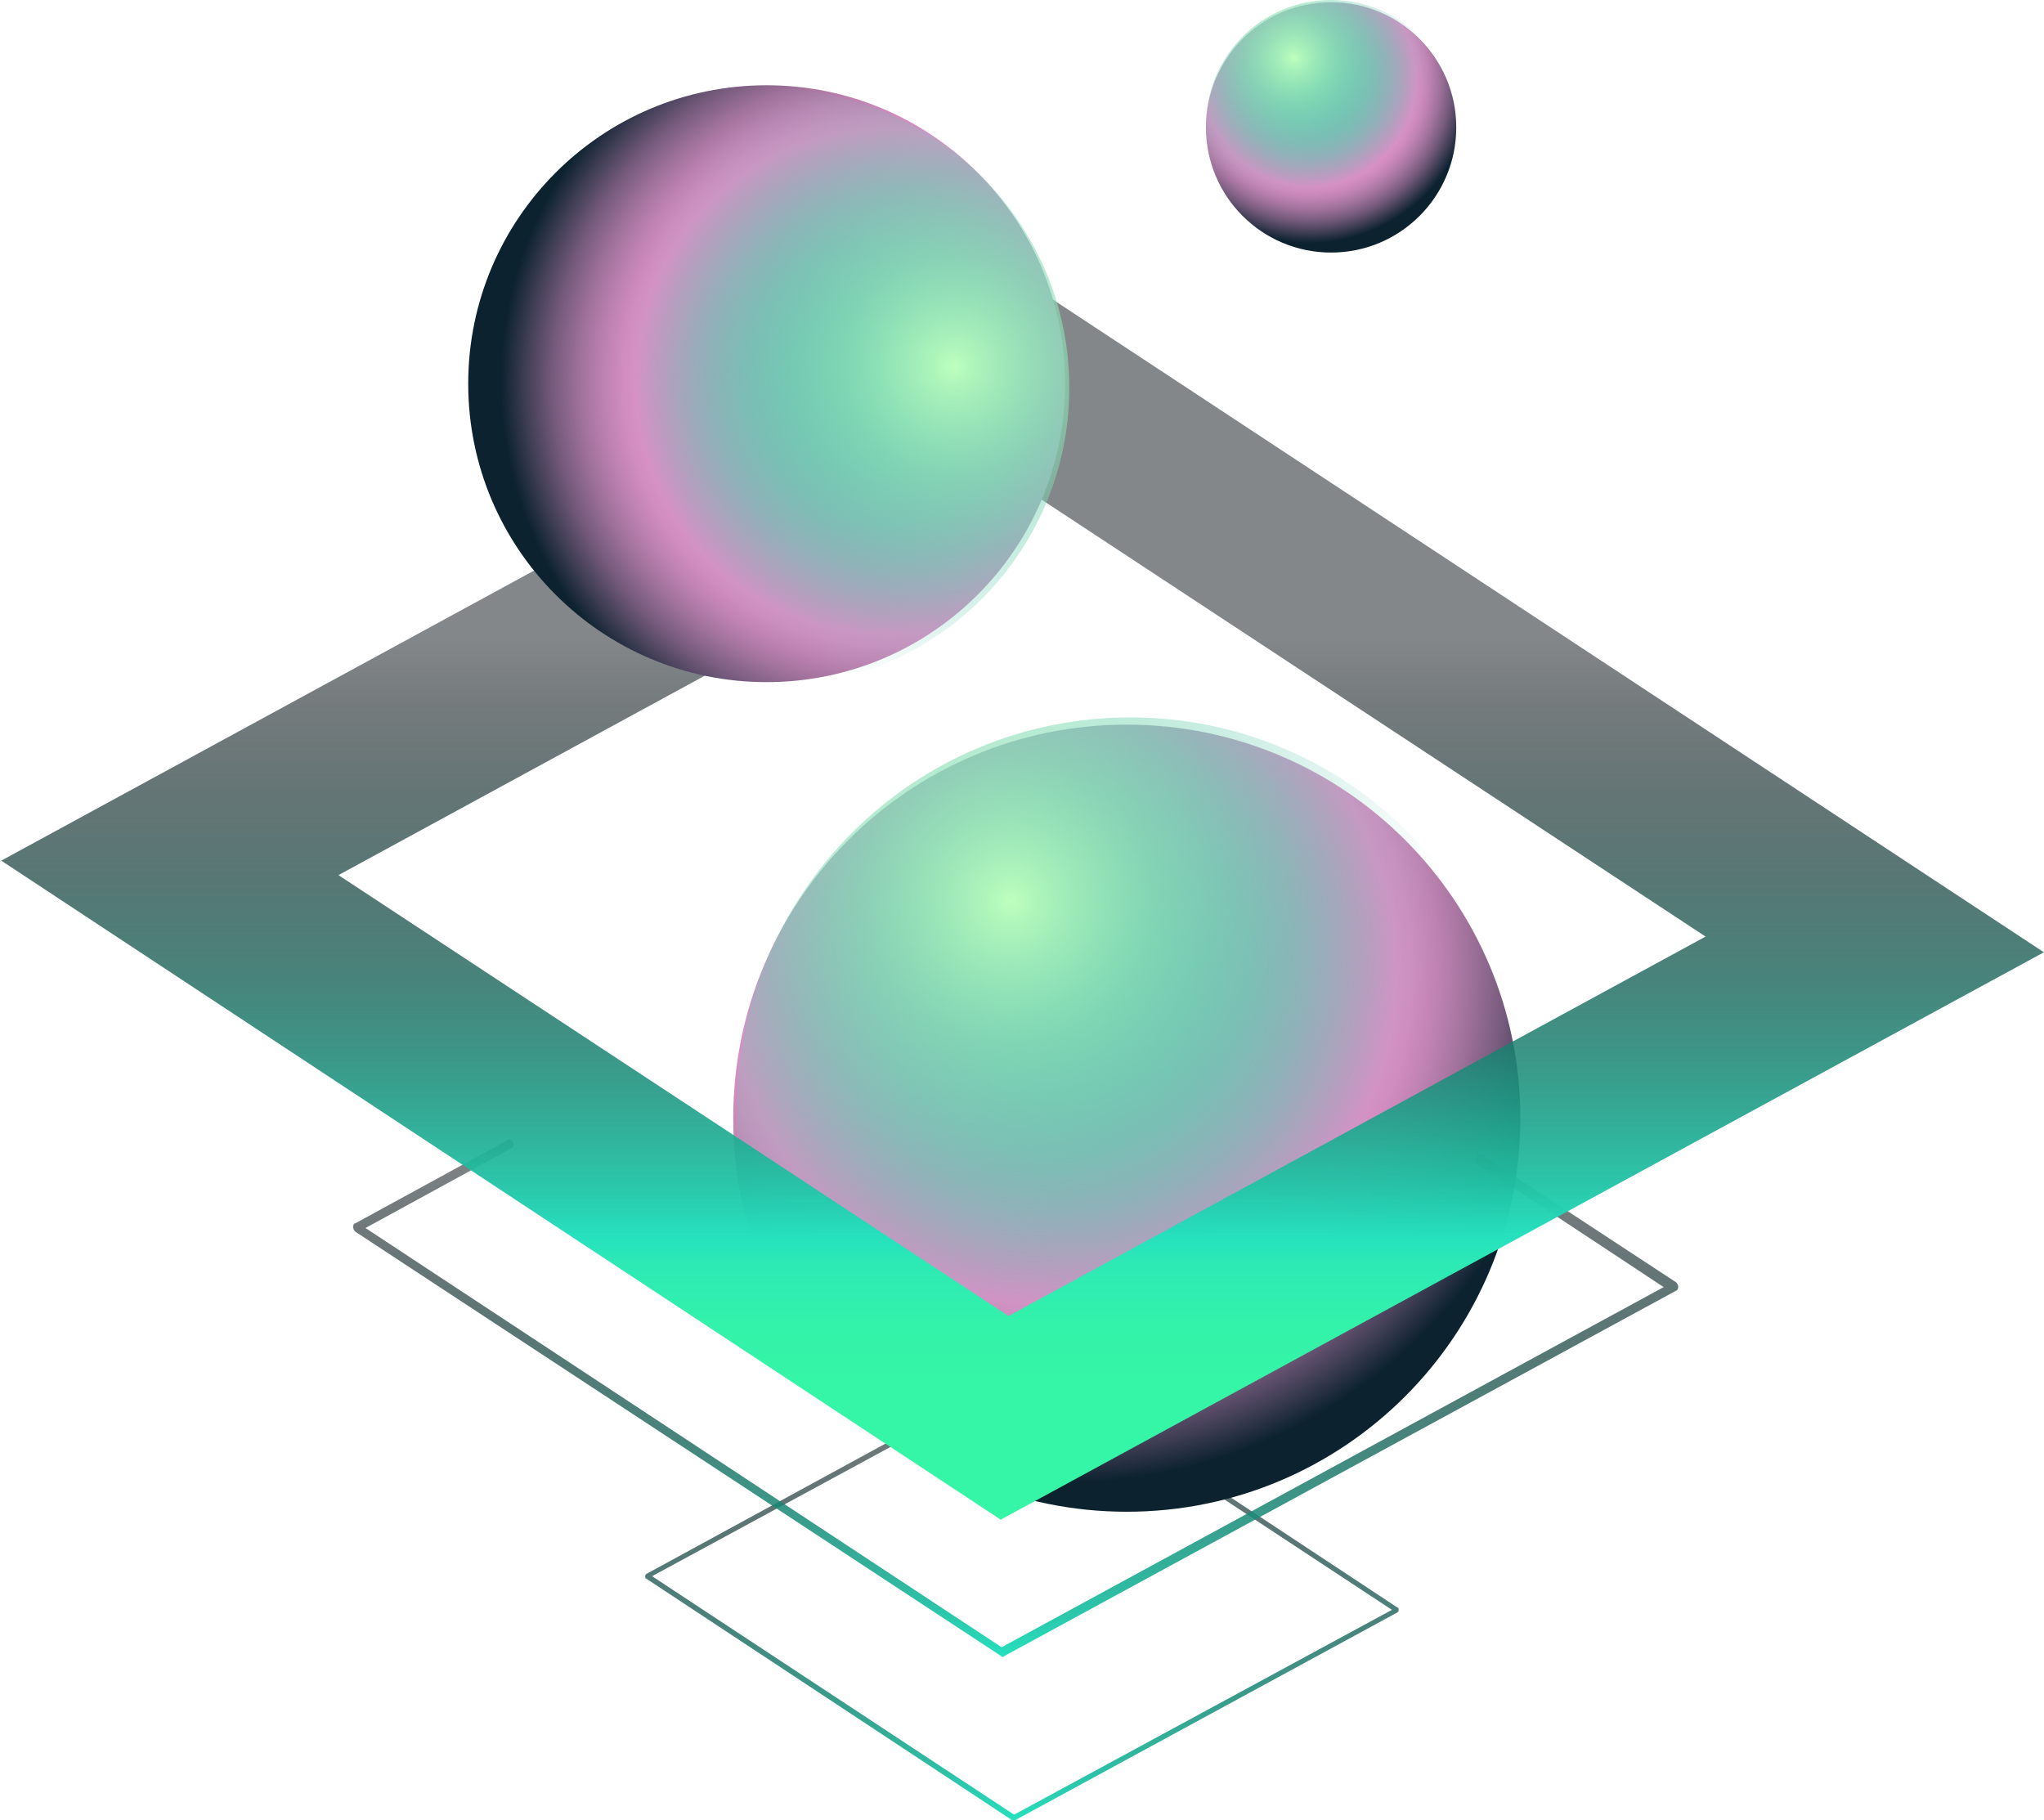 <svg width="146" height="130" viewBox="0 0 146 130" fill="none" xmlns="http://www.w3.org/2000/svg">
<g clip-path="url(#clip0_296_5682)">
<path d="M72.435 130.053H72.355L46.168 112.762C46.088 112.762 46.088 112.673 46.088 112.592C46.088 112.512 46.088 112.503 46.168 112.423L73.477 97.536H73.637L99.824 114.827C99.904 114.827 99.904 114.916 99.904 114.997C99.904 115.077 99.904 115.086 99.824 115.166L72.435 130.053C72.488 130.053 72.488 130.053 72.435 130.053ZM46.577 112.584L72.435 129.617L99.423 114.988L73.566 97.954L46.577 112.584V112.584Z" fill="url(#paint0_linear_296_5682)"/>
<path d="M80.484 107.98C96.009 107.98 108.595 95.395 108.595 79.87C108.595 64.345 96.009 51.76 80.484 51.76C64.959 51.76 52.374 64.345 52.374 79.87C52.374 95.395 64.959 107.98 80.484 107.98Z" fill="url(#paint1_radial_296_5682)"/>
<path d="M80.743 107.464C96.267 107.464 108.853 94.878 108.853 79.353C108.853 63.829 96.267 51.243 80.743 51.243C65.218 51.243 52.632 63.829 52.632 79.353C52.632 94.878 65.218 107.464 80.743 107.464Z" fill="url(#paint2_radial_296_5682)"/>
<path d="M71.634 118.353C71.58 118.353 71.527 118.324 71.473 118.264L25.386 87.981C25.305 87.892 25.225 87.812 25.225 87.634C25.225 87.456 25.305 87.376 25.386 87.376L36.258 81.437C36.418 81.348 36.578 81.437 36.658 81.606C36.738 81.775 36.658 81.953 36.498 82.034L26.107 87.714L71.544 117.659L118.834 91.935L105.54 83.156C105.38 83.066 105.3 82.808 105.46 82.639C105.54 82.47 105.781 82.381 105.941 82.55L119.716 91.588C119.796 91.677 119.876 91.757 119.876 91.935C119.876 92.024 119.796 92.193 119.716 92.193L71.776 118.264C71.696 118.353 71.616 118.353 71.616 118.353H71.634Z" fill="url(#paint3_linear_296_5682)"/>
<path d="M71.473 108.541L0.089 61.474L74.527 20.951L145.992 68.019L71.473 108.55V108.541ZM24.175 62.507L72.034 94.001L121.826 66.897L73.966 35.403L24.175 62.507V62.507Z" fill="url(#paint4_linear_296_5682)"/>
<path d="M95.078 18.04C100.015 18.04 104.018 14.037 104.018 9.1C104.018 4.163 100.015 0.16 95.078 0.16C90.141 0.16 86.138 4.163 86.138 9.1C86.138 14.037 90.141 18.04 95.078 18.04Z" fill="url(#paint5_radial_296_5682)"/>
<path d="M95.078 17.88C100.015 17.88 104.018 13.877 104.018 8.94C104.018 4.002 100.015 0 95.078 0C90.141 0 86.138 4.002 86.138 8.94C86.138 13.877 90.141 17.88 95.078 17.88Z" fill="url(#paint6_radial_296_5682)"/>
<path d="M54.76 48.723C66.533 48.723 76.077 39.18 76.077 27.407C76.077 15.634 66.533 6.09 54.76 6.09C42.987 6.09 33.444 15.634 33.444 27.407C33.444 39.18 42.987 48.723 54.76 48.723Z" fill="url(#paint7_radial_296_5682)"/>
<path d="M55.063 49.017C66.836 49.017 76.379 39.474 76.379 27.701C76.379 15.928 66.836 6.384 55.063 6.384C43.29 6.384 33.747 15.928 33.747 27.701C33.747 39.474 43.29 49.017 55.063 49.017Z" fill="url(#paint8_radial_296_5682)"/>
</g>
<defs>
<linearGradient id="paint0_linear_296_5682" x1="72.996" y1="130.053" x2="72.996" y2="97.58" gradientUnits="userSpaceOnUse">
<stop stop-color="#26E1BE"/>
<stop offset="0.08" stop-color="#22C6A8" stop-opacity="0.96"/>
<stop offset="0.26" stop-color="#1B8F7B" stop-opacity="0.87"/>
<stop offset="0.43" stop-color="#146156" stop-opacity="0.78"/>
<stop offset="0.6" stop-color="#0F3D39" stop-opacity="0.7"/>
<stop offset="0.75" stop-color="#0C2425" stop-opacity="0.63"/>
<stop offset="0.89" stop-color="#0A1418" stop-opacity="0.56"/>
<stop offset="1" stop-color="#090F14" stop-opacity="0.5"/>
</linearGradient>
<radialGradient id="paint1_radial_296_5682" cx="0" cy="0" r="1" gradientUnits="userSpaceOnUse" gradientTransform="translate(75.951 69.323) rotate(-157.41) scale(37.362 37.362)">
<stop stop-color="#5DC3B0"/>
<stop offset="0.12" stop-color="#61C1B0"/>
<stop offset="0.23" stop-color="#6DBCB2"/>
<stop offset="0.35" stop-color="#81B4B6"/>
<stop offset="0.46" stop-color="#9DA8BB"/>
<stop offset="0.57" stop-color="#C199C1"/>
<stop offset="0.64" stop-color="#D890C5"/>
<stop offset="0.67" stop-color="#D18CC0"/>
<stop offset="0.72" stop-color="#BE82B2"/>
<stop offset="0.78" stop-color="#A0729B"/>
<stop offset="0.85" stop-color="#755A7C"/>
<stop offset="0.92" stop-color="#3E3D54"/>
<stop offset="0.98" stop-color="#0D222F"/>
</radialGradient>
<radialGradient id="paint2_radial_296_5682" cx="0" cy="0" r="1" gradientUnits="userSpaceOnUse" gradientTransform="translate(72.293 64.253) rotate(-157.41) scale(60.307 60.307)">
<stop stop-color="#BEFFBD"/>
<stop offset="0.03" stop-color="#B4F9BC" stop-opacity="0.93"/>
<stop offset="0.17" stop-color="#8EE1B6" stop-opacity="0.66"/>
<stop offset="0.3" stop-color="#73D1B3" stop-opacity="0.4"/>
<stop offset="0.42" stop-color="#63C7B0" stop-opacity="0.17"/>
<stop offset="0.51" stop-color="#5DC3B0" stop-opacity="0"/>
</radialGradient>
<linearGradient id="paint3_linear_296_5682" x1="72.56" y1="118.389" x2="72.56" y2="81.446" gradientUnits="userSpaceOnUse">
<stop stop-color="#26E1BE"/>
<stop offset="0.08" stop-color="#22C6A8" stop-opacity="0.96"/>
<stop offset="0.26" stop-color="#1B8F7B" stop-opacity="0.87"/>
<stop offset="0.43" stop-color="#146156" stop-opacity="0.78"/>
<stop offset="0.6" stop-color="#0F3D39" stop-opacity="0.7"/>
<stop offset="0.75" stop-color="#0C2425" stop-opacity="0.63"/>
<stop offset="0.89" stop-color="#0A1418" stop-opacity="0.56"/>
<stop offset="1" stop-color="#090F14" stop-opacity="0.5"/>
</linearGradient>
<linearGradient id="paint4_linear_296_5682" x1="73.04" y1="108.541" x2="73.04" y2="20.951" gradientUnits="userSpaceOnUse">
<stop offset="0.11" stop-color="#35F5A7"/>
<stop offset="0.16" stop-color="#33F2AA"/>
<stop offset="0.21" stop-color="#2CE9B5"/>
<stop offset="0.23" stop-color="#26E1BE"/>
<stop offset="0.27" stop-color="#22C6A8" stop-opacity="0.96"/>
<stop offset="0.36" stop-color="#1B8F7B" stop-opacity="0.87"/>
<stop offset="0.44" stop-color="#146156" stop-opacity="0.78"/>
<stop offset="0.52" stop-color="#0F3D39" stop-opacity="0.7"/>
<stop offset="0.6" stop-color="#0C2425" stop-opacity="0.63"/>
<stop offset="0.67" stop-color="#0A1418" stop-opacity="0.56"/>
<stop offset="0.72" stop-color="#090F14" stop-opacity="0.5"/>
</linearGradient>
<radialGradient id="paint5_radial_296_5682" cx="0" cy="0" r="1" gradientUnits="userSpaceOnUse" gradientTransform="translate(93.582 5.737) rotate(-157.41) scale(11.842)">
<stop stop-color="#5DC3B0"/>
<stop offset="0.12" stop-color="#61C1B0"/>
<stop offset="0.23" stop-color="#6DBCB2"/>
<stop offset="0.35" stop-color="#81B4B6"/>
<stop offset="0.46" stop-color="#9DA8BB"/>
<stop offset="0.57" stop-color="#C199C1"/>
<stop offset="0.64" stop-color="#D890C5"/>
<stop offset="0.67" stop-color="#D18CC0"/>
<stop offset="0.72" stop-color="#BE82B2"/>
<stop offset="0.78" stop-color="#A0729B"/>
<stop offset="0.85" stop-color="#755A7C"/>
<stop offset="0.92" stop-color="#3E3D54"/>
<stop offset="0.98" stop-color="#0D222F"/>
</radialGradient>
<radialGradient id="paint6_radial_296_5682" cx="0" cy="0" r="1" gradientUnits="userSpaceOnUse" gradientTransform="translate(92.42 4.125) rotate(-157.41) scale(19.117 19.117)">
<stop stop-color="#BEFFBD"/>
<stop offset="0.03" stop-color="#B4F9BC" stop-opacity="0.93"/>
<stop offset="0.17" stop-color="#8EE1B6" stop-opacity="0.66"/>
<stop offset="0.3" stop-color="#73D1B3" stop-opacity="0.4"/>
<stop offset="0.42" stop-color="#63C7B0" stop-opacity="0.17"/>
<stop offset="0.51" stop-color="#5DC3B0" stop-opacity="0"/>
</radialGradient>
<radialGradient id="paint7_radial_296_5682" cx="0" cy="0" r="1" gradientUnits="userSpaceOnUse" gradientTransform="translate(63.445 27.265) rotate(-45) scale(28.297)">
<stop stop-color="#5DC3B0"/>
<stop offset="0.12" stop-color="#61C1B0"/>
<stop offset="0.23" stop-color="#6DBCB2"/>
<stop offset="0.35" stop-color="#81B4B6"/>
<stop offset="0.46" stop-color="#9DA8BB"/>
<stop offset="0.57" stop-color="#C199C1"/>
<stop offset="0.64" stop-color="#D890C5"/>
<stop offset="0.67" stop-color="#D18CC0"/>
<stop offset="0.72" stop-color="#BE82B2"/>
<stop offset="0.78" stop-color="#A0729B"/>
<stop offset="0.85" stop-color="#755A7C"/>
<stop offset="0.92" stop-color="#3E3D54"/>
<stop offset="0.98" stop-color="#0D222F"/>
</radialGradient>
<radialGradient id="paint8_radial_296_5682" cx="0" cy="0" r="1" gradientUnits="userSpaceOnUse" gradientTransform="translate(68.054 26.17) rotate(-45) scale(45.678)">
<stop stop-color="#BEFFBD"/>
<stop offset="0.03" stop-color="#B4F9BC" stop-opacity="0.93"/>
<stop offset="0.17" stop-color="#8EE1B6" stop-opacity="0.66"/>
<stop offset="0.3" stop-color="#73D1B3" stop-opacity="0.4"/>
<stop offset="0.42" stop-color="#63C7B0" stop-opacity="0.17"/>
<stop offset="0.51" stop-color="#5DC3B0" stop-opacity="0"/>
</radialGradient>
<clipPath id="clip0_296_5682">
<rect width="145.992" height="130" fill="white"/>
</clipPath>
</defs>
</svg>

